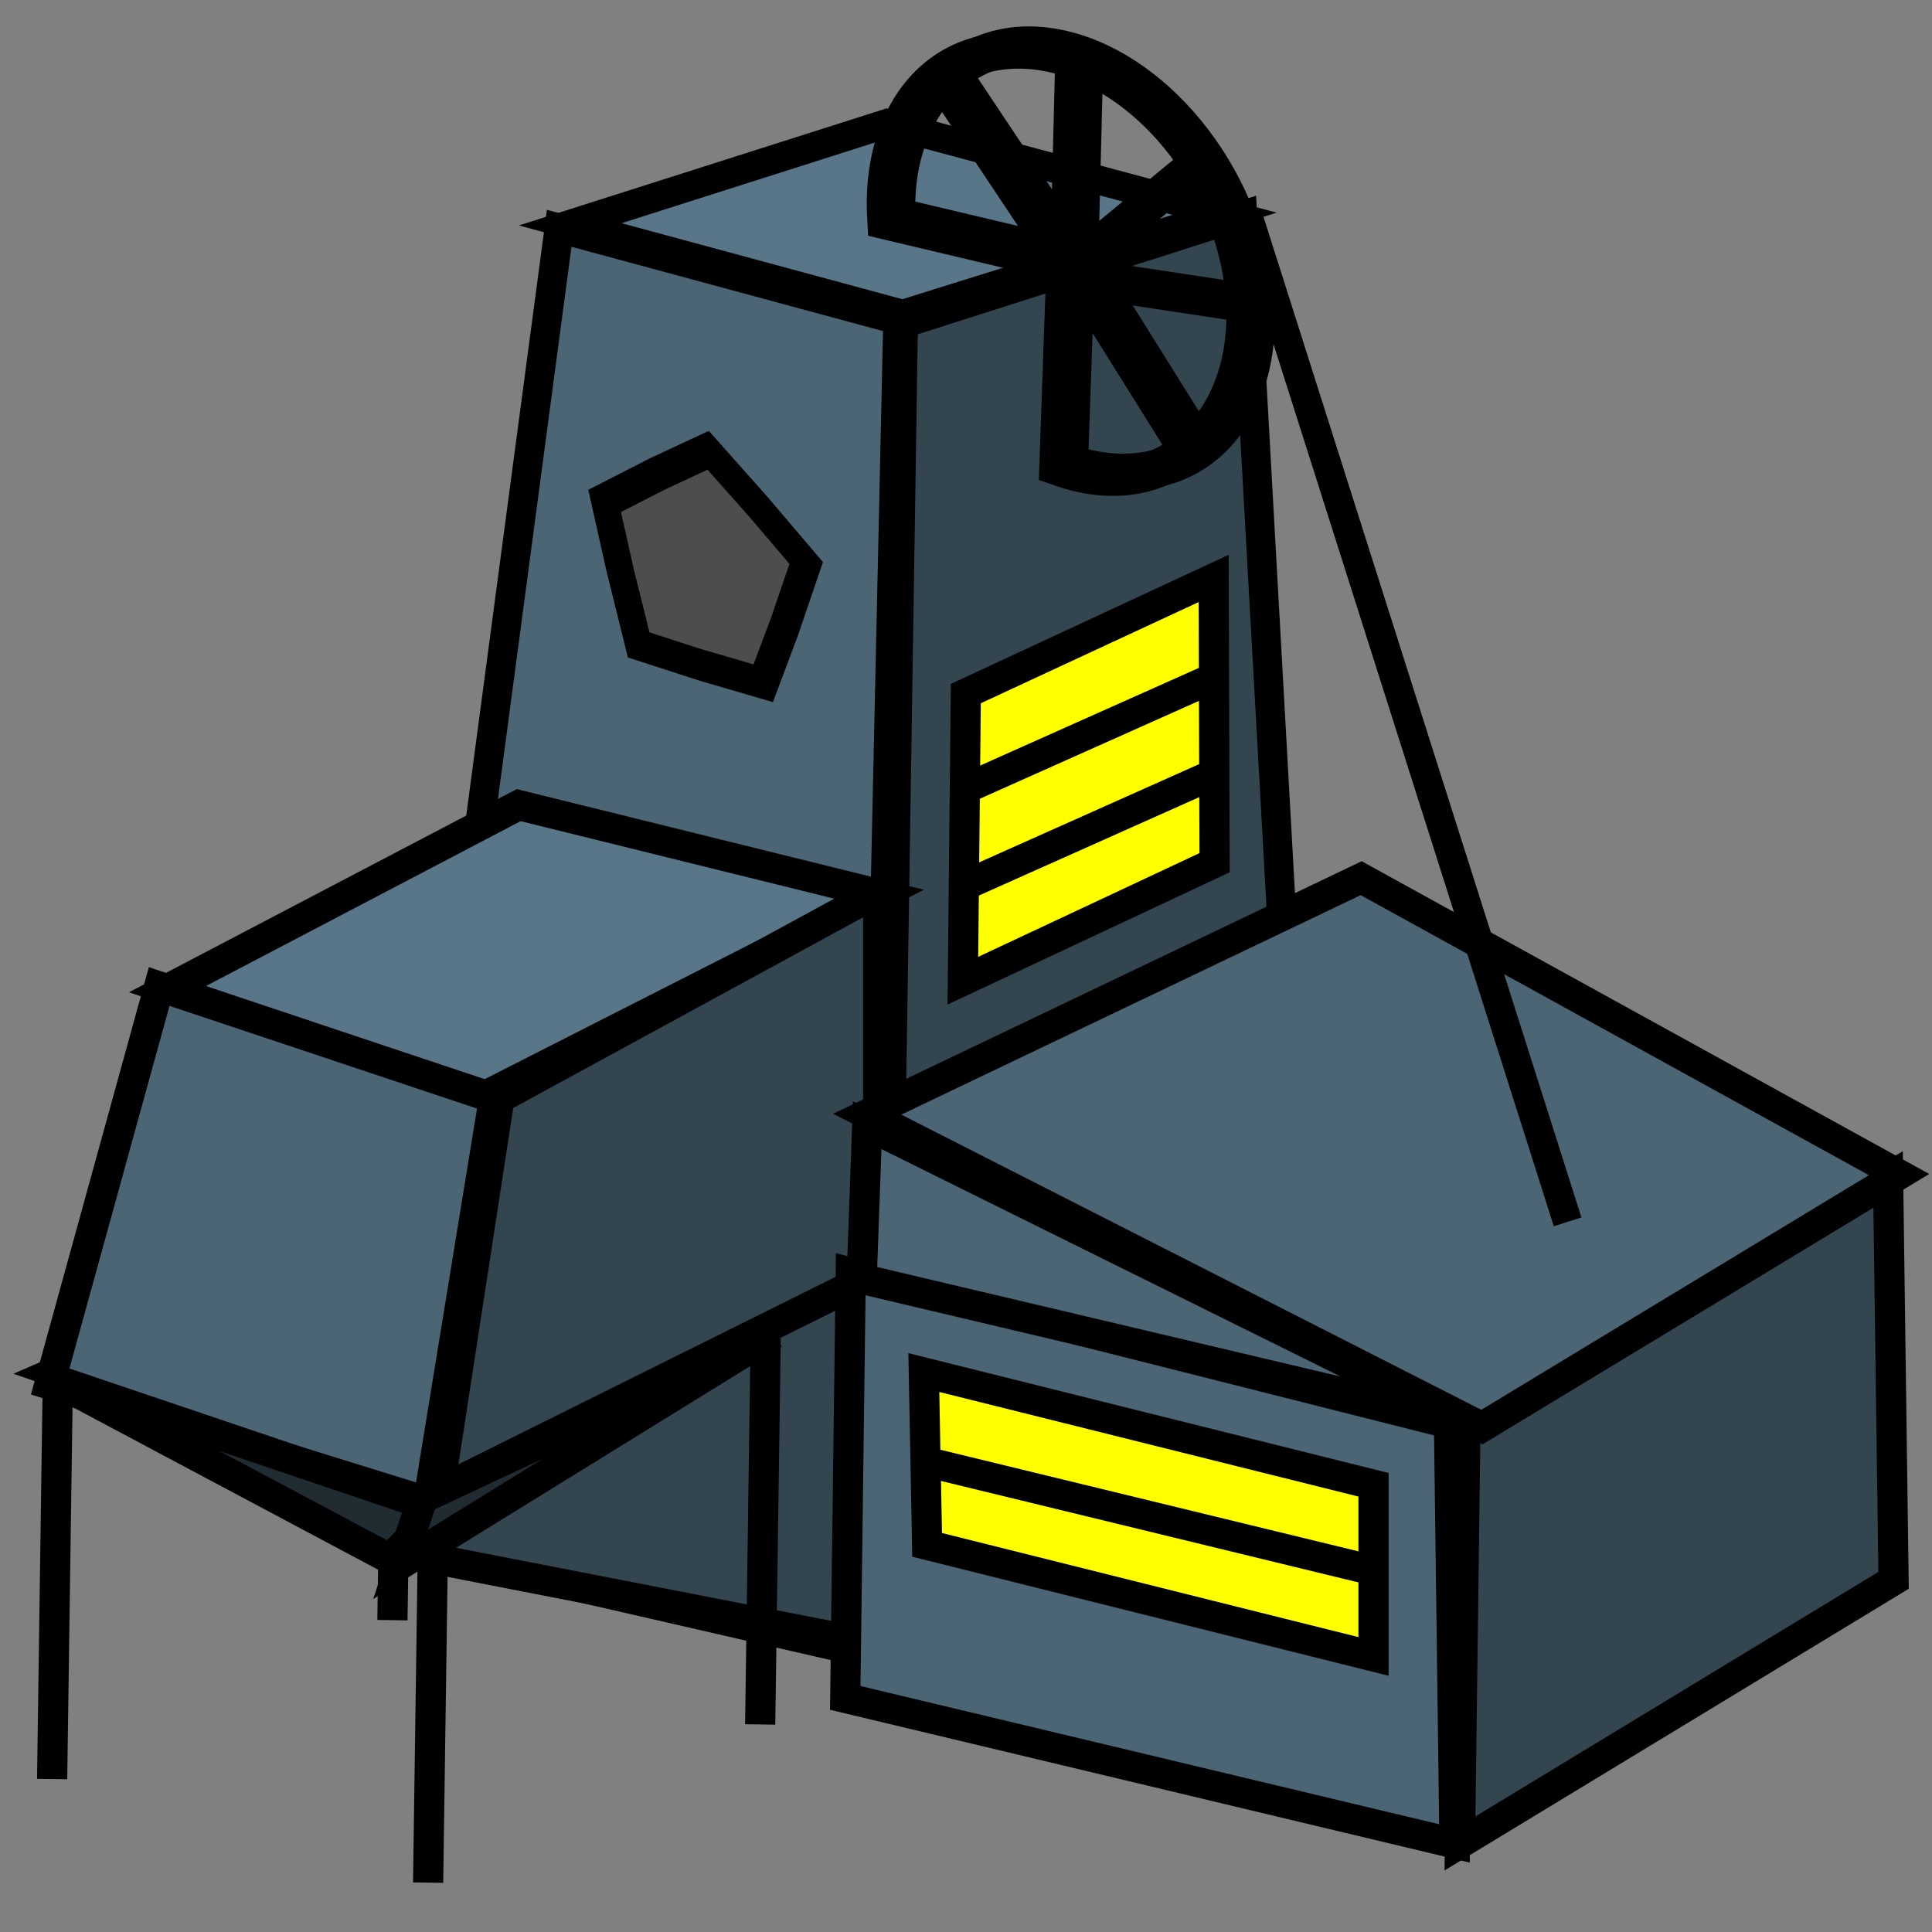 <?xml version="1.0" encoding="UTF-8" standalone="no"?>
<!-- Created with Inkscape (http://www.inkscape.org/) -->

<svg
   xmlns:dc="http://purl.org/dc/elements/1.1/"
   xmlns:cc="http://creativecommons.org/ns#"
   xmlns:rdf="http://www.w3.org/1999/02/22-rdf-syntax-ns#"
   xmlns:svg="http://www.w3.org/2000/svg"
   xmlns="http://www.w3.org/2000/svg"
   xmlns:sodipodi="http://sodipodi.sourceforge.net/DTD/sodipodi-0.dtd"
   xmlns:inkscape="http://www.inkscape.org/namespaces/inkscape"
   width="64px"
   height="64px"
   id="svg2516"
   sodipodi:version="0.32"
   inkscape:version="0.48.3.1 r9886"
   sodipodi:docname="coalmine.svg"
   inkscape:output_extension="org.inkscape.output.svg.inkscape"
   version="1.1">
  <rect width="100%" height="100%" fill="#808080" stroke="none"/>
  <defs
     id="defs2518">
    <inkscape:perspective
       sodipodi:type="inkscape:persp3d"
       inkscape:vp_x="0 : 32 : 1"
       inkscape:vp_y="0 : 1000 : 0"
       inkscape:vp_z="64 : 32 : 1"
       inkscape:persp3d-origin="32 : 21.333333 : 1"
       id="perspective2524" />
  </defs>
  <sodipodi:namedview
     id="base"
     pagecolor="#ffffff"
     bordercolor="#666666"
     borderopacity="1.0"
     inkscape:pageopacity="0.0"
     inkscape:pageshadow="2"
     inkscape:zoom="7.7781746"
     inkscape:cx="39.829921"
     inkscape:cy="29.179697"
     inkscape:current-layer="layer1"
     showgrid="true"
     inkscape:document-units="px"
     inkscape:grid-bbox="true"
     inkscape:window-width="1121"
     inkscape:window-height="696"
     inkscape:window-x="551"
     inkscape:window-y="192"
     showguides="true"
     inkscape:guide-bbox="true"
     inkscape:window-maximized="0" />
  <g
     id="layer1"
     inkscape:label="Layer 1"
     inkscape:groupmode="layer">
    <path
       style="fill:#a0892c;fill-rule:evenodd;stroke:#000000;stroke-width:1.023px;stroke-linecap:butt;stroke-linejoin:miter;stroke-opacity:1"
       d="M -26.375,29.623 L -34.835,21.714 L -71.87,29.255 L -64.162,37.163 L -26.375,29.623 z"
       id="path3716"
       sodipodi:nodetypes="ccccc" />
    <path
       style="fill:none;fill-rule:evenodd;stroke:#000000;stroke-width:1.023px;stroke-linecap:butt;stroke-linejoin:miter;stroke-opacity:1"
       d="M -35.775,28.611 L -67.734,10.035"
       id="path3728" />
    <path
       style="fill:#a0892c;fill-rule:evenodd;stroke:#000000;stroke-width:1.023px;stroke-linecap:butt;stroke-linejoin:miter;stroke-opacity:1"
       d="M -64.35,52.981 L -26.751,45.808 L -26.563,29.623 L -64.162,37.163 L -64.35,52.981 z"
       id="path2431"
       sodipodi:nodetypes="ccccc" />
    <path
       style="fill:#786721;fill-rule:evenodd;stroke:#000000;stroke-width:1.033px;stroke-linecap:butt;stroke-linejoin:miter;stroke-opacity:1"
       d="M -79.576,55.918 L -86.341,47.849 L -86.529,2.651 L -78.824,11.269 L -79.576,55.918 z"
       id="path2403"
       sodipodi:nodetypes="ccccc" />
    <path
       style="fill:none;fill-rule:evenodd;stroke:#000000;stroke-width:1px;stroke-linecap:butt;stroke-linejoin:miter;stroke-opacity:1"
       d="M 98,46 L 98.182,38.727 L 102.909,38 L 102.727,45.091 L 98,46 z"
       id="path3718"
       sodipodi:nodetypes="ccccc" />
    <path
       style="fill:none;fill-rule:evenodd;stroke:#000000;stroke-width:1.023px;stroke-linecap:butt;stroke-linejoin:miter;stroke-opacity:1"
       d="M -38.971,25.209 L -70.93,6.633"
       id="path3726" />
    <g
       id="g2434"
       transform="translate(-30.545,-3.636)">
      <path
         id="path2427"
         d="M -10.854,43.477 L -10.854,56.903 L -11.23,56.903 L -11.23,56.903"
         style="fill:none;fill-rule:evenodd;stroke:#000000;stroke-width:1.023px;stroke-linecap:butt;stroke-linejoin:miter;stroke-opacity:1" />
      <path
         sodipodi:nodetypes="cccc"
         id="path2413"
         d="M -15.101,51.286 L -11.982,53.308 L -2.042,49.081 L -15.101,51.286 z"
         style="fill:#4d4d4d;fill-rule:evenodd;stroke:#000000;stroke-width:1.041px;stroke-linecap:butt;stroke-linejoin:miter;stroke-opacity:1" />
      <path
         sodipodi:nodetypes="ccccc"
         id="path2409"
         d="M -21.923,31.162 L -14.711,39.065 L -2.042,36.492 L -9.059,29.14 L -21.923,31.162 z"
         style="fill:#4d4d4d;fill-rule:evenodd;stroke:#000000;stroke-width:1.041px;stroke-linecap:butt;stroke-linejoin:miter;stroke-opacity:1" />
      <path
         sodipodi:nodetypes="ccccc"
         id="path4522"
         d="M -21.941,36.15 L -14.729,44.053 L -2.059,41.48 L -9.076,34.129 L -21.941,36.15 z"
         style="fill:#000000;fill-rule:evenodd;stroke:#000000;stroke-width:1.041px;stroke-linecap:butt;stroke-linejoin:miter;stroke-opacity:1" />
      <path
         id="path2417"
         d="M -2.236,48.897 L -1.652,36.767 L -14.906,38.605 L -15.491,51.286 L -2.236,48.897 z"
         style="fill:#4d4d4d;fill-rule:evenodd;stroke:#000000;stroke-width:1.041px;stroke-linecap:butt;stroke-linejoin:miter;stroke-opacity:1" />
      <path
         sodipodi:nodetypes="ccccc"
         id="path2419"
         d="M -15.491,50.735 L -14.906,38.789 L -22.118,31.254 L -22.313,44.486 L -15.491,50.735 z"
         style="fill:#4d4d4d;fill-rule:evenodd;stroke:#000000;stroke-width:1.041px;stroke-linecap:butt;stroke-linejoin:miter;stroke-opacity:1" />
      <path
         id="path2421"
         d="M -15.366,50.926 L -15.366,64.352 L -15.742,64.352 L -15.742,64.352"
         style="fill:none;fill-rule:evenodd;stroke:#000000;stroke-width:1.023px;stroke-linecap:butt;stroke-linejoin:miter;stroke-opacity:1" />
      <path
         id="path2423"
         d="M -2.394,49.731 L -2.394,63.157 L -2.77,63.157 L -2.77,63.157"
         style="fill:none;fill-rule:evenodd;stroke:#000000;stroke-width:1.023px;stroke-linecap:butt;stroke-linejoin:miter;stroke-opacity:1" />
      <path
         id="path2425"
         d="M -22.134,44.765 L -22.134,58.191 L -22.51,58.191 L -22.51,58.191"
         style="fill:none;fill-rule:evenodd;stroke:#000000;stroke-width:1.023px;stroke-linecap:butt;stroke-linejoin:miter;stroke-opacity:1" />
    </g>
    <path
       style="fill:#000000;fill-rule:evenodd;stroke:#000000;stroke-width:1.023px;stroke-linecap:butt;stroke-linejoin:miter;stroke-opacity:1"
       d="M -68.311,32.088 L -66.465,33.733 L -47.015,28.551 L -46.232,25.988 L -68.311,32.088 z"
       id="path3742"
       sodipodi:nodetypes="ccccc" />
    <path
       style="fill:#a0892c;fill-rule:evenodd;stroke:#000000;stroke-width:1.033px;stroke-linecap:butt;stroke-linejoin:miter;stroke-opacity:1"
       d="M -79.764,55.918 L -79.012,10.907 L -64.174,8.815 L -64.543,53.103 L -79.764,55.918 z"
       id="path2401"
       sodipodi:nodetypes="ccccc" />
    <path
       style="fill:#a0892c;fill-rule:evenodd;stroke:#000000;stroke-width:1.033px;stroke-linecap:butt;stroke-linejoin:miter;stroke-opacity:1"
       d="M -78.825,11.089 L -64.161,8.813 L -71.872,0.016 L -86.341,2.644 L -78.825,11.089 z"
       id="path2405"
       sodipodi:nodetypes="ccccc" />
    <path
       style="fill:none;fill-rule:evenodd;stroke:#000000;stroke-width:1.023px;stroke-linecap:butt;stroke-linejoin:miter;stroke-opacity:1"
       d="M -39.048,25.612 L -42.62,22.118"
       id="path3730" />
    <path
       style="fill:#00ffff;fill-rule:evenodd;stroke:#000000;stroke-width:1px;stroke-linecap:butt;stroke-linejoin:miter;stroke-opacity:1"
       d="M -82,49.818 L -82,13.091 L -84.545,9.636 L -84.545,46.545 L -82,49.818 z"
       id="path4531"
       sodipodi:nodetypes="ccccc" />
    <path
       style="fill:none;fill-rule:evenodd;stroke:#000000;stroke-width:1px;stroke-linecap:butt;stroke-linejoin:miter;stroke-opacity:1"
       d="M -81.72,31.872 L -84.935,28.015"
       id="path4545"
       sodipodi:nodetypes="cc" />
    <path
       style="fill:none;fill-rule:evenodd;stroke:#000000;stroke-width:1px;stroke-linecap:butt;stroke-linejoin:miter;stroke-opacity:1"
       d="M -81.72,25.443 L -84.935,21.587"
       id="path4547"
       sodipodi:nodetypes="cc" />
    <path
       style="fill:none;fill-rule:evenodd;stroke:#000000;stroke-width:1px;stroke-linecap:butt;stroke-linejoin:miter;stroke-opacity:1"
       d="M -81.978,44.214 L -85.192,40.357"
       id="path4549"
       sodipodi:nodetypes="cc" />
    <path
       style="fill:none;fill-rule:evenodd;stroke:#000000;stroke-width:1px;stroke-linecap:butt;stroke-linejoin:miter;stroke-opacity:1"
       d="M -81.72,38.171 L -84.935,34.314"
       id="path4551"
       sodipodi:nodetypes="cc" />
    <path
       style="fill:none;fill-rule:evenodd;stroke:#000000;stroke-width:1px;stroke-linecap:butt;stroke-linejoin:miter;stroke-opacity:1"
       d="M -81.592,19.915 L -84.806,16.058"
       id="path4553"
       sodipodi:nodetypes="cc" />
    <path
       style="fill:none;fill-rule:evenodd;stroke:#000000;stroke-width:1px;stroke-linecap:butt;stroke-linejoin:miter;stroke-opacity:1"
       d="M 13.182,40.876 L 13,53.67"
       id="path2493" />
    <path
       style="fill:#4b6574;fill-opacity:1;fill-rule:evenodd;stroke:#000000;stroke-width:0.969px;stroke-linecap:butt;stroke-linejoin:miter;stroke-opacity:1"
       d="M 12.727,51.1 18.524,7.563 29.743,10.599 28.768,54.782 12.727,51.1 z"
       id="path2428"
       sodipodi:nodetypes="ccccc"
       inkscape:connector-curvature="0" />
    <path
       style="fill:#33454f;stroke:#000000;stroke-width:1px;stroke-linecap:butt;stroke-linejoin:miter;stroke-opacity:1;fill-opacity:1"
       d="m 28.727,42.364 -0.364,12 -14,-2.727 0.909,-6.182 z"
       id="path3808"
       inkscape:connector-curvature="0" />
    <path
       style="fill:#33454f;fill-opacity:1;fill-rule:evenodd;stroke:#000000;stroke-width:0.968px;stroke-linecap:butt;stroke-linejoin:miter;stroke-opacity:1"
       d="M 29.247,54.591 43.455,48.284 41.161,7.135 29.924,10.718 29.247,54.591 z"
       id="path2430"
       sodipodi:nodetypes="ccccc"
       inkscape:connector-curvature="0" />
    <path
       style="fill:#587688;fill-opacity:1;fill-rule:evenodd;stroke:#000000;stroke-width:0.961px;stroke-linecap:butt;stroke-linejoin:miter;stroke-opacity:1"
       d="M 18.89,7.431 29.902,10.412 40.565,7.081 29.378,4.091 18.89,7.431 z"
       id="path2432"
       sodipodi:nodetypes="ccccc"
       inkscape:connector-curvature="0" />
    <path
       style="fill:none;fill-rule:evenodd;stroke:#000000;stroke-width:1px;stroke-linecap:butt;stroke-linejoin:miter;stroke-opacity:1"
       d="M 18,36.776 C 18,36.838 18,36.899 18,36.776 z"
       id="path2473" />
    <path
       style="fill:#587688;fill-rule:evenodd;stroke:#000000;stroke-width:1px;stroke-linecap:butt;stroke-linejoin:miter;stroke-opacity:1;fill-opacity:1"
       d="M 17.182,26.671 L 5.545,32.768 L 16.091,36.291 L 29.182,29.637 L 17.182,26.671 z"
       id="path2471"
       sodipodi:nodetypes="ccccc" />
    <path
       style="fill:none;fill-rule:evenodd;stroke:#000000;stroke-width:1px;stroke-linecap:butt;stroke-linejoin:miter;stroke-opacity:1"
       d="M 25.636,43.818 L 13.091,40.545 L 1.818,45.455 L 14.364,49.818 L 25.636,43.818 z"
       id="path2495" />
    <path
       style="fill:#4b6574;fill-rule:evenodd;stroke:#000000;stroke-width:1px;stroke-linecap:butt;stroke-linejoin:miter;stroke-opacity:1;fill-opacity:1"
       d="M 16.364,36.383 L 14.182,49.755 L 1.636,45.861 L 5.273,32.679 L 16.364,36.383 z"
       id="path2477"
       sodipodi:nodetypes="ccccc" />
    <path
       style="fill:#33454f;fill-rule:evenodd;stroke:#000000;stroke-width:1px;stroke-linecap:butt;stroke-linejoin:miter;stroke-opacity:1;fill-opacity:1"
       d="M 16.545,36.383 L 14.545,49.384 L 29.091,42.153 L 29.091,29.545 L 16.545,36.383 z"
       id="path2475"
       sodipodi:nodetypes="ccccc" />
    <path
       style="fill:none;fill-rule:evenodd;stroke:#000000;stroke-width:1px;stroke-linecap:butt;stroke-linejoin:miter;stroke-opacity:1"
       d="M 14.364,49.57 L 14.182,62.364"
       id="path2479" />
    <path
       style="fill:none;fill-rule:evenodd;stroke:#000000;stroke-width:1px;stroke-linecap:butt;stroke-linejoin:miter;stroke-opacity:1"
       d="M 1.909,46.14 L 1.727,58.933"
       id="path2481" />
    <path
       style="fill:none;fill-rule:evenodd;stroke:#000000;stroke-width:1px;stroke-linecap:butt;stroke-linejoin:miter;stroke-opacity:1"
       d="M 25.364,44.33 L 25.182,57.124"
       id="path2491" />
    <path
       style="fill:#202c32;fill-rule:evenodd;stroke:#000000;stroke-width:1px;stroke-linecap:butt;stroke-linejoin:miter;stroke-opacity:1;fill-opacity:1"
       d="M 14.545,50 L 12.909,51.636 L 1.636,45.636 L 14.545,50 z"
       id="path2497" />
    <path
       style="fill:#202c32;fill-rule:evenodd;stroke:#000000;stroke-width:1px;stroke-linecap:butt;stroke-linejoin:miter;stroke-opacity:1;fill-opacity:1"
       d="M 13.273,51.818 L 25.636,44.182 L 14,49.636 L 13.273,51.818 z"
       id="path2499" />
    <path
       style="fill:#33454f;fill-rule:evenodd;stroke:#000000;stroke-width:1px;stroke-linecap:butt;stroke-linejoin:miter;stroke-opacity:1;fill-opacity:1"
       d="M 48.364,61.066 L 48.545,47.159 L 62.545,39.001 L 62.727,52.351 L 48.364,61.066 z"
       id="path2453"
       sodipodi:nodetypes="ccccc" />
    <path
       style="fill:#4b6574;fill-rule:evenodd;stroke:#000000;stroke-width:1px;stroke-linecap:butt;stroke-linejoin:miter;stroke-opacity:1;fill-opacity:1"
       d="M 48.182,61.066 L 48,47.159 L 28.182,42.153 L 28,56.245 L 48.182,61.066 z"
       id="path2455"
       sodipodi:nodetypes="ccccc" />
    <g
       id="g3868"
       transform="translate(0,2.727)"
       style="stroke:#000000;stroke-opacity:1;fill:none">
      <g
         style="fill:none;stroke:#000000;stroke-opacity:1"
         transform="translate(-0.364,0)"
         id="g3832">
        <path
           sodipodi:type="arc"
           style="fill:none;stroke:#000000;stroke-opacity:1"
           id="path3798"
           sodipodi:cx="-11.909091"
           sodipodi:cy="9.181818"
           sodipodi:rx="5.909091"
           sodipodi:ry="5.909091"
           d="m -17.432,11.282 c -1.16,-3.05 0.373,-6.464 3.423,-7.623 3.05,-1.16 6.464,0.373 7.623,3.423 1.16,3.05 -0.373,6.464 -3.423,7.623 -0.19,0.072 -0.383,0.134 -0.579,0.187 l -1.521,-5.71 z"
           transform="matrix(0.963,0.64,-0.298,1.012,49.742,4.355)"
           sodipodi:start="2.7782451"
           sodipodi:end="7.5936369" />
        <path
           style="fill:none;stroke:#000000;stroke-width:1px;stroke-linecap:butt;stroke-linejoin:miter;stroke-opacity:1"
           d="m 41.636,7.455 -6,-0.909 0.182,-7.273"
           id="path3826"
           inkscape:connector-curvature="0" />
        <path
           style="fill:none;stroke:#000000;stroke-width:1px;stroke-linecap:butt;stroke-linejoin:miter;stroke-opacity:1"
           d="M 31.273,-0.364 35.636,6.182 39.818,2.727"
           id="path3828"
           inkscape:connector-curvature="0" />
        <path
           style="fill:none;stroke:#000000;stroke-width:1px;stroke-linecap:butt;stroke-linejoin:miter;stroke-opacity:1"
           d="M 35.818,6.182 39.455,12"
           id="path3830"
           inkscape:connector-curvature="0" />
      </g>
      <g
         style="fill:none;stroke:#000000;stroke-opacity:1"
         id="g3832-0"
         transform="translate(0.234,-0.202)">
        <path
           sodipodi:type="arc"
           style="fill:none;stroke:#000000;stroke-opacity:1"
           id="path3798-4"
           sodipodi:cx="-11.909091"
           sodipodi:cy="9.181818"
           sodipodi:rx="5.909091"
           sodipodi:ry="5.909091"
           d="m -17.432,11.282 c -1.16,-3.05 0.373,-6.464 3.423,-7.623 3.05,-1.16 6.464,0.373 7.623,3.423 1.16,3.05 -0.373,6.464 -3.423,7.623 -0.19,0.072 -0.383,0.134 -0.579,0.187 l -1.521,-5.71 z"
           transform="matrix(0.963,0.64,-0.298,1.012,49.742,4.355)"
           sodipodi:start="2.7782451"
           sodipodi:end="7.5936369" />
        <path
           style="fill:none;stroke:#000000;stroke-width:1px;stroke-linecap:butt;stroke-linejoin:miter;stroke-opacity:1"
           d="m 41.636,7.455 -6,-0.909 0.182,-7.273"
           id="path3826-6"
           inkscape:connector-curvature="0" />
        <path
           style="fill:none;stroke:#000000;stroke-width:1px;stroke-linecap:butt;stroke-linejoin:miter;stroke-opacity:1"
           d="M 31.273,-0.364 35.636,6.182 39.818,2.727"
           id="path3828-6"
           inkscape:connector-curvature="0" />
        <path
           style="fill:none;stroke:#000000;stroke-width:1px;stroke-linecap:butt;stroke-linejoin:miter;stroke-opacity:1"
           d="M 35.818,6.182 39.455,12"
           id="path3830-9"
           inkscape:connector-curvature="0" />
      </g>
    </g>
    <path
       style="fill:#4b6574;fill-opacity:1;stroke:#000000;stroke-width:1px;stroke-linecap:butt;stroke-linejoin:miter;stroke-opacity:1"
       d="M 49.091,47.273 62.909,38.909 45.091,29.091 28.727,36.909 z"
       id="path3809"
       inkscape:connector-curvature="0"
       sodipodi:nodetypes="ccccc" />
    <path
       style="fill:none;stroke:#000000;stroke-width:0.961px;stroke-linecap:butt;stroke-linejoin:miter;stroke-opacity:1"
       d="M 41.344,7.161 51.929,40.475"
       id="path2483"
       sodipodi:nodetypes="cc"
       inkscape:connector-curvature="0" />
    <path
       sodipodi:type="star"
       style="fill:#4d4d4d;fill-opacity:1;stroke:#000000;stroke-width:2.753;stroke-miterlimit:4;stroke-opacity:1;stroke-dasharray:none"
       id="path3882"
       sodipodi:sides="5"
       sodipodi:cx="-14.545455"
       sodipodi:cy="11.090909"
       sodipodi:r1="10.246547"
       sodipodi:r2="8.3764973"
       sodipodi:arg1="1.0471976"
       sodipodi:arg2="1.697235"
       inkscape:flatsided="false"
       inkscape:rounded="0"
       inkscape:randomized="0"
       d="m -9.422,19.965 -6.18,-0.564 -5.8,-0.695 -1.373,-6.051 -1.131,-5.731 5.331,-3.176 5.101,-2.847 4.668,4.089 4.284,3.971 -2.446,5.703 z"
       inkscape:transform-center-x="-0.041812445"
       inkscape:transform-center-y="-0.055950496"
       transform="matrix(0.342,0.065,0.023,0.391,28.046,15.44)" />
    <path
       style="fill:#4b6574;fill-opacity:1;stroke:#000000;stroke-width:1px;stroke-linecap:butt;stroke-linejoin:miter;stroke-opacity:1"
       d="m 28.545,42.364 0.182,-5.091 19.818,9.818 z"
       id="path3811"
       inkscape:connector-curvature="0"
       sodipodi:nodetypes="cccc" />
    <path
       style="fill:#ffff00;stroke:#000000;stroke-width:1;stroke-linecap:butt;stroke-linejoin:miter;stroke-opacity:1;stroke-miterlimit:4;stroke-dasharray:none"
       d="m 30.603,45.468 14.897,3.717 0,5.686 -14.788,-3.696 z"
       id="path3863"
       inkscape:connector-curvature="0"
       sodipodi:nodetypes="ccccc" />
    <path
       style="fill:#ffff00;stroke:#000000;stroke-width:1;stroke-linecap:butt;stroke-linejoin:miter;stroke-miterlimit:4;stroke-opacity:1;stroke-dasharray:none"
       d="m 30.563,48.396 14.68,3.568"
       id="path3867"
       inkscape:connector-curvature="0"
       sodipodi:nodetypes="cc" />
    <path
       style="fill:#ffff00;stroke:#000000;stroke-width:1;stroke-linecap:butt;stroke-linejoin:miter;stroke-miterlimit:4;stroke-opacity:1;stroke-dasharray:none"
       d="m 31.994,22.976 -0.098,9.511 8.339,-3.909 -0.031,-9.416 z"
       id="path3865"
       inkscape:connector-curvature="0"
       sodipodi:nodetypes="ccccc" />
    <path
       style="fill:#ffff00;stroke:#000000;stroke-width:1;stroke-linecap:butt;stroke-linejoin:miter;stroke-miterlimit:4;stroke-opacity:1;stroke-dasharray:none"
       d="m 31.805,26.204 8.113,-3.623"
       id="path3869"
       inkscape:connector-curvature="0" />
    <path
       style="fill:#ffff00;stroke:#000000;stroke-width:1;stroke-linecap:butt;stroke-linejoin:miter;stroke-miterlimit:4;stroke-opacity:1;stroke-dasharray:none"
       d="m 32.191,29.224 8.113,-3.623"
       id="path3869-9"
       inkscape:connector-curvature="0" />
  </g>
</svg>
